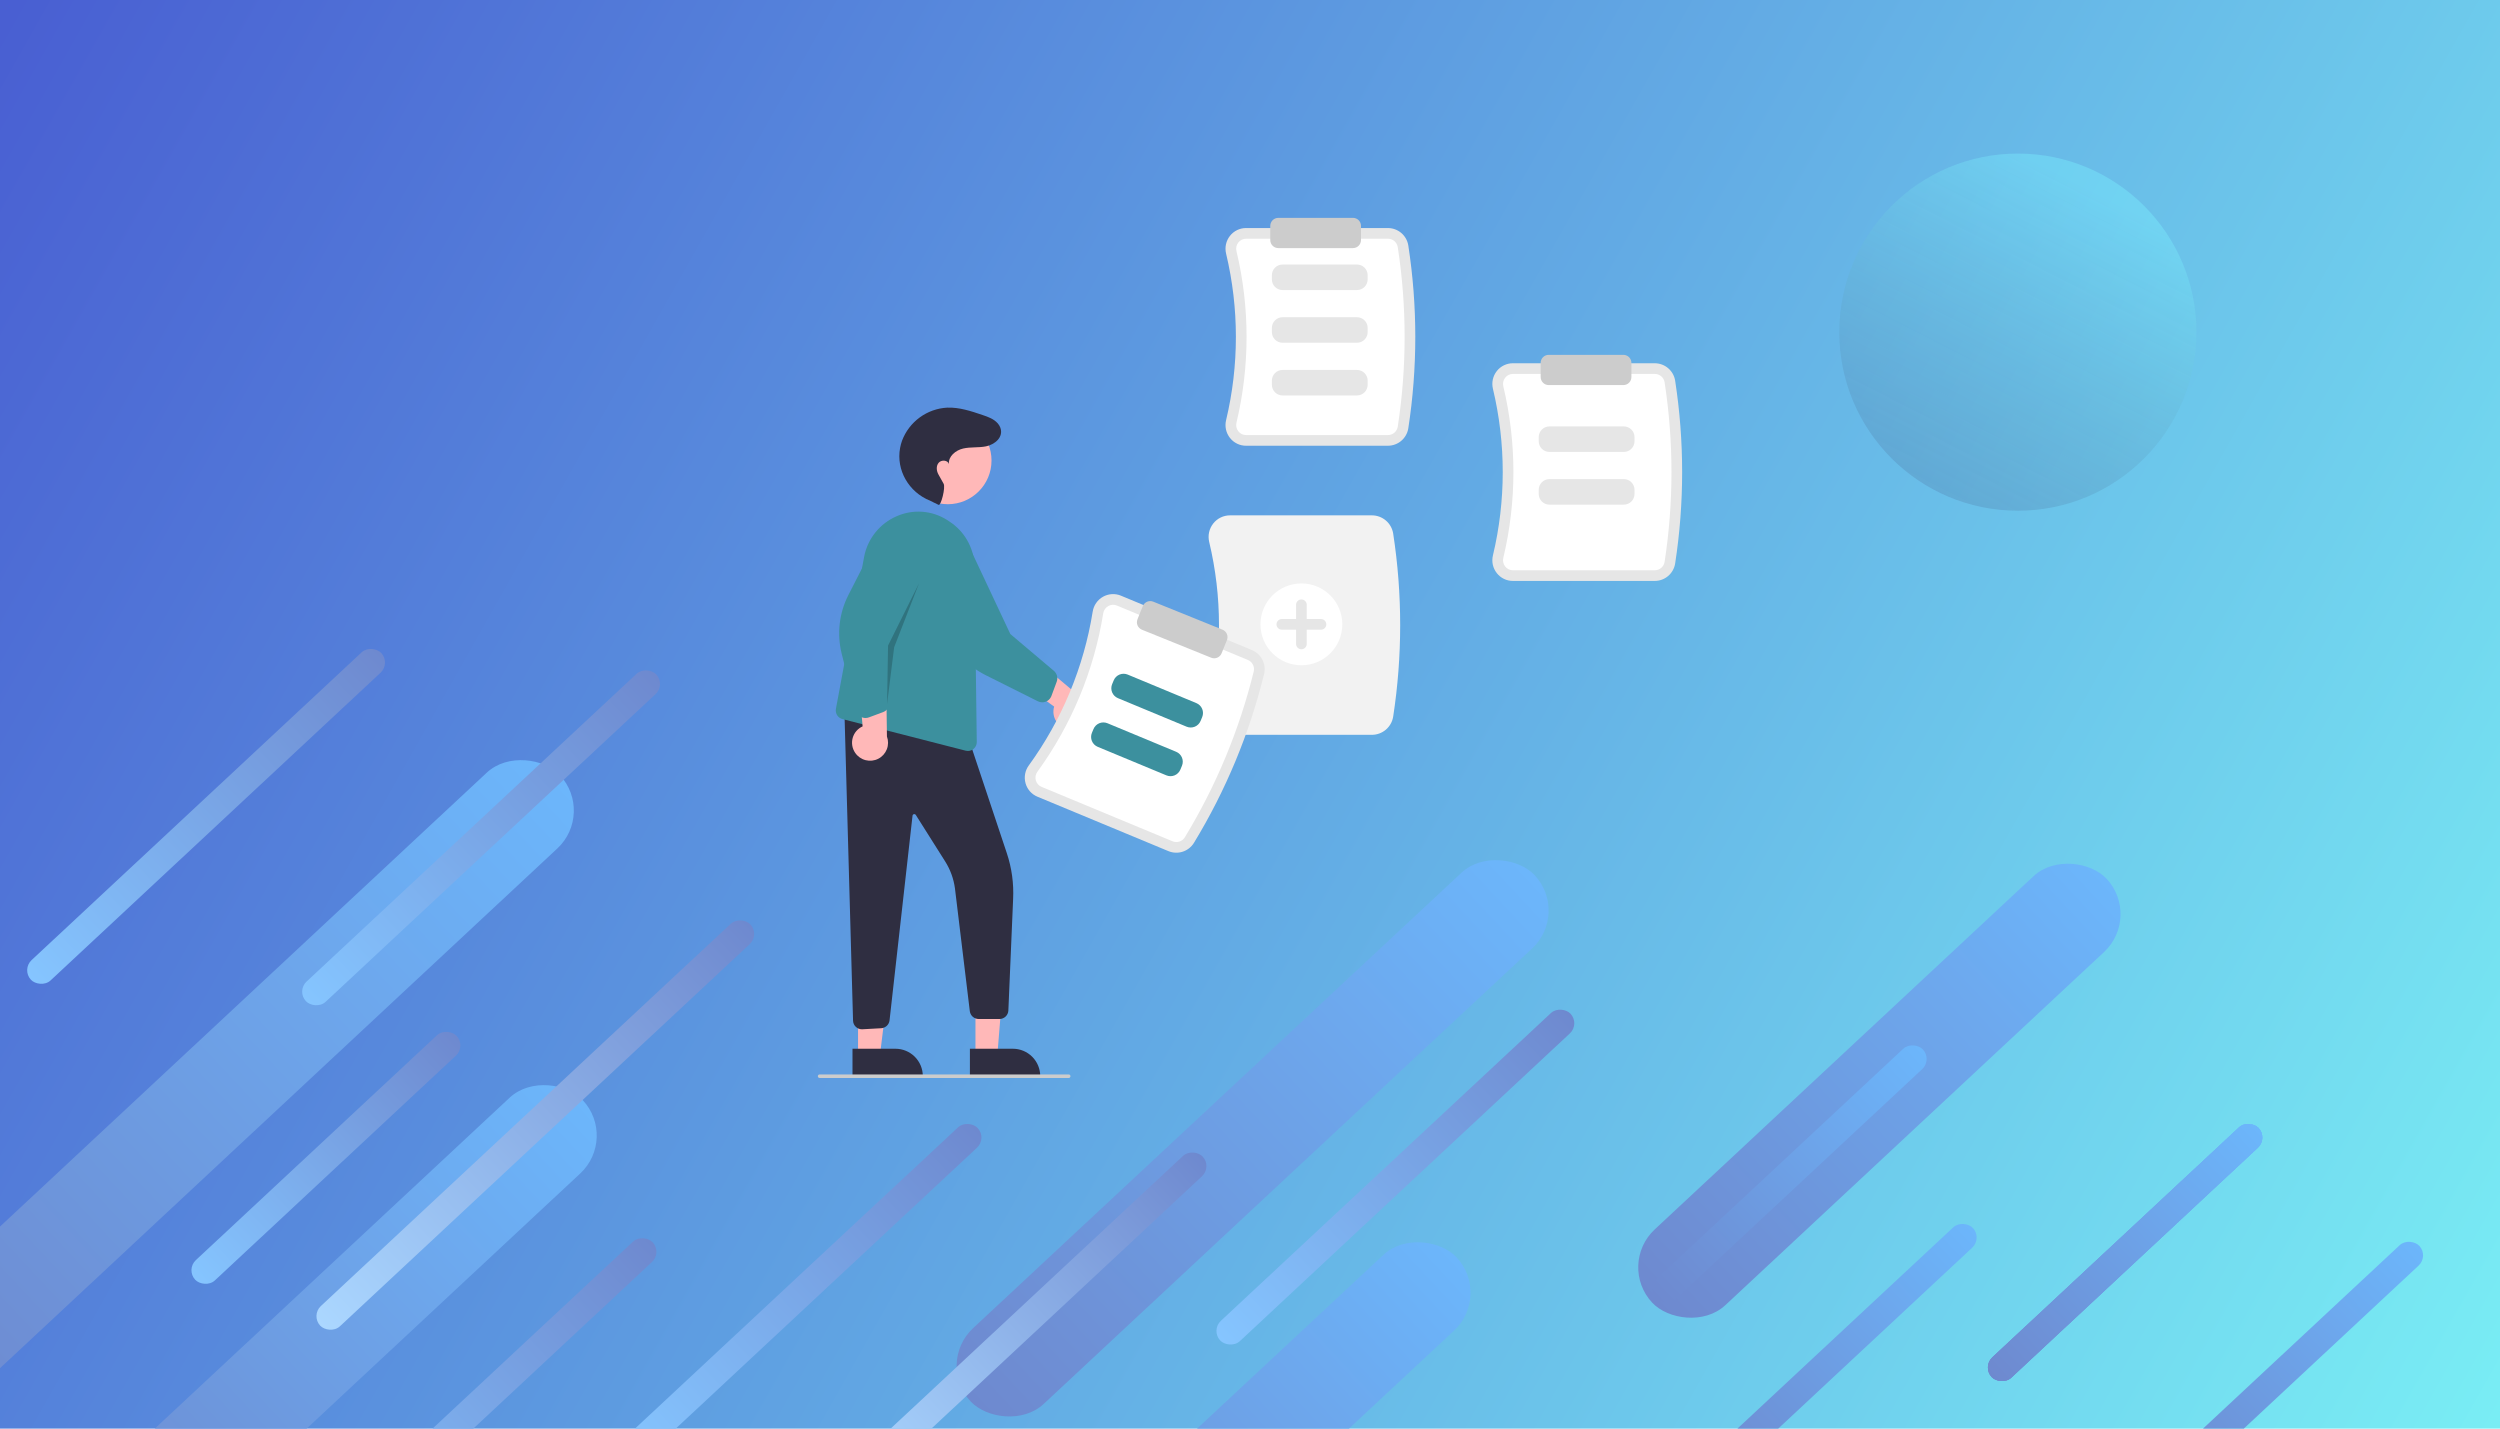 <svg width="700" height="400" viewBox="0 0 700 400" fill="none" xmlns="http://www.w3.org/2000/svg">
<g clip-path="url(#clip0_1_2)">
<rect width="700" height="400" fill="url(#paint0_linear_1_2)"/>
<rect x="599.746" y="256.672" width="174" height="29" rx="14.5" transform="rotate(137 599.746 256.672)" fill="url(#paint1_linear_1_2)"/>
<rect x="541.07" y="296.695" width="102.221" height="7.787" rx="3.893" transform="rotate(137 541.07 296.695)" fill="url(#paint2_linear_1_2)"/>
<rect x="339" y="372.48" width="134.135" height="7.787" rx="3.893" transform="rotate(-43 339 372.48)" fill="url(#paint3_linear_1_2)"/>
<rect x="635.07" y="318.695" width="102.221" height="7.787" rx="3.893" transform="rotate(137 635.07 318.695)" fill="url(#paint4_linear_1_2)"/>
<rect x="635.07" y="318.695" width="102.221" height="7.787" rx="3.893" transform="rotate(137 635.07 318.695)" fill="url(#paint5_linear_1_2)"/>
<rect x="680.07" y="351.695" width="102.221" height="7.787" rx="3.893" transform="rotate(137 680.07 351.695)" fill="url(#paint6_linear_1_2)"/>
<rect x="635.07" y="318.695" width="102.221" height="7.787" rx="3.893" transform="rotate(137 635.07 318.695)" fill="url(#paint7_linear_1_2)"/>
<rect x="555.07" y="346.695" width="102.221" height="7.787" rx="3.893" transform="rotate(137 555.07 346.695)" fill="url(#paint8_linear_1_2)"/>
<rect x="417.746" y="362.672" width="174" height="29" rx="14.5" transform="rotate(137 417.746 362.672)" fill="url(#paint9_linear_1_2)"/>
<rect x="439.61" y="255.672" width="216" height="29" rx="14.5" transform="rotate(137 439.61 255.672)" fill="url(#paint10_linear_1_2)"/>
<rect x="173.081" y="318.672" width="194" height="29" rx="14.5" transform="rotate(137 173.081 318.672)" fill="url(#paint11_linear_1_2)"/>
<rect x="166.668" y="227.672" width="250" height="29" rx="14.5" transform="rotate(137 166.668 227.672)" fill="url(#paint12_linear_1_2)"/>
<rect x="87" y="368.336" width="164.716" height="7.787" rx="3.893" transform="rotate(-43 87 368.336)" fill="url(#paint13_linear_1_2)"/>
<rect x="236" y="412.48" width="134.135" height="7.787" rx="3.893" transform="rotate(-43 236 412.48)" fill="url(#paint14_linear_1_2)"/>
<rect x="83" y="277.48" width="134.135" height="7.787" rx="3.893" transform="rotate(-43 83 277.48)" fill="url(#paint15_linear_1_2)"/>
<rect x="173" y="404.48" width="134.135" height="7.787" rx="3.893" transform="rotate(-43 173 404.48)" fill="url(#paint16_linear_1_2)"/>
<rect x="52" y="355.48" width="100.095" height="7.787" rx="3.893" transform="rotate(-43 52 355.48)" fill="url(#paint17_linear_1_2)"/>
<rect x="82" y="436.48" width="134.135" height="7.787" rx="3.893" transform="rotate(-43 82 436.48)" fill="url(#paint18_linear_1_2)"/>
<rect x="6" y="271.48" width="134.135" height="7.787" rx="3.893" transform="rotate(-43 6 271.48)" fill="url(#paint19_linear_1_2)"/>
<g style="mix-blend-mode:multiply">
<circle cx="565" cy="93" r="50" fill="url(#paint20_linear_1_2)"/>
</g>
<g clip-path="url(#clip1_1_2)" filter="url(#filter0_di_1_2)">
<path d="M388.625 119.807H348.904C348.035 119.809 347.176 119.614 346.394 119.234C345.611 118.855 344.925 118.302 344.389 117.618C343.842 116.928 343.46 116.122 343.273 115.261C343.085 114.401 343.096 113.509 343.305 112.653C346.965 97.32 346.965 81.34 343.304 66.007C343.096 65.151 343.085 64.259 343.273 63.399C343.461 62.538 343.842 61.732 344.389 61.042C344.925 60.358 345.611 59.805 346.394 59.425C347.176 59.046 348.035 58.85 348.904 58.853H388.625C389.996 58.857 391.321 59.348 392.365 60.238C393.408 61.127 394.102 62.359 394.323 63.712C396.937 80.691 396.937 97.969 394.323 114.948C394.102 116.301 393.408 117.532 392.365 118.422C391.321 119.312 389.996 119.803 388.625 119.807Z" fill="#E6E6E6"/>
<path d="M348.904 61.842C348.487 61.84 348.074 61.934 347.698 62.116C347.323 62.298 346.993 62.564 346.735 62.892C346.47 63.229 346.284 63.621 346.194 64.04C346.103 64.459 346.108 64.893 346.21 65.31C349.981 81.101 349.981 97.559 346.211 113.35C346.109 113.767 346.103 114.201 346.194 114.62C346.284 115.038 346.47 115.431 346.735 115.767C346.993 116.096 347.323 116.362 347.698 116.544C348.074 116.726 348.487 116.82 348.904 116.818H388.625C389.283 116.818 389.92 116.585 390.423 116.159C390.925 115.733 391.261 115.143 391.369 114.493C393.936 97.816 393.936 80.844 391.369 64.167C391.261 63.517 390.925 62.927 390.423 62.501C389.92 62.075 389.283 61.842 388.625 61.842L348.904 61.842Z" fill="white"/>
<path d="M379.957 76.213H359.113C358.321 76.212 357.561 75.897 357.001 75.337C356.441 74.776 356.126 74.017 356.125 73.224V72.056C356.126 71.264 356.441 70.504 357.001 69.944C357.561 69.384 358.321 69.069 359.113 69.068H379.957C380.749 69.069 381.509 69.384 382.069 69.944C382.629 70.504 382.944 71.264 382.945 72.056V73.224C382.944 74.017 382.629 74.776 382.069 75.337C381.509 75.897 380.749 76.212 379.957 76.213Z" fill="#E6E6E6"/>
<path d="M379.957 90.97H359.113C358.321 90.969 357.561 90.654 357.001 90.094C356.441 89.533 356.126 88.774 356.125 87.981V86.813C356.126 86.021 356.441 85.261 357.001 84.701C357.561 84.141 358.321 83.826 359.113 83.825H379.957C380.749 83.826 381.509 84.141 382.069 84.701C382.629 85.261 382.944 86.021 382.945 86.813V87.981C382.944 88.774 382.629 89.533 382.069 90.094C381.509 90.654 380.749 90.969 379.957 90.97Z" fill="#E6E6E6"/>
<path d="M379.957 105.727H359.113C358.321 105.726 357.561 105.411 357.001 104.85C356.441 104.29 356.126 103.531 356.125 102.738V101.57C356.126 100.778 356.441 100.018 357.001 99.458C357.561 98.898 358.321 98.583 359.113 98.582H379.957C380.749 98.583 381.509 98.898 382.069 99.458C382.629 100.018 382.944 100.778 382.945 101.57V102.738C382.944 103.531 382.629 104.29 382.069 104.85C381.509 105.411 380.749 105.726 379.957 105.727Z" fill="#E6E6E6"/>
<path d="M463.341 157.663H423.621C422.752 157.666 421.893 157.47 421.11 157.091C420.328 156.712 419.642 156.159 419.106 155.475C418.559 154.784 418.177 153.978 417.989 153.118C417.802 152.257 417.813 151.365 418.021 150.51C421.682 135.176 421.682 119.196 418.021 103.863C417.812 103.008 417.802 102.116 417.989 101.255C418.177 100.395 418.559 99.589 419.105 98.898C419.642 98.214 420.328 97.661 421.11 97.282C421.893 96.903 422.752 96.707 423.621 96.71H463.341C464.713 96.714 466.038 97.204 467.082 98.094C468.125 98.984 468.819 100.215 469.039 101.569C471.653 118.547 471.653 135.826 469.039 152.804C468.819 154.158 468.125 155.389 467.082 156.279C466.038 157.169 464.713 157.659 463.341 157.663Z" fill="#E6E6E6"/>
<path d="M423.621 99.698C423.204 99.697 422.791 99.791 422.415 99.973C422.04 100.155 421.71 100.42 421.452 100.749C421.187 101.085 421.001 101.478 420.91 101.897C420.82 102.316 420.825 102.75 420.927 103.166C424.698 118.958 424.698 135.415 420.928 151.207C420.825 151.623 420.82 152.057 420.911 152.476C421.001 152.895 421.187 153.288 421.452 153.624C421.71 153.953 422.04 154.218 422.415 154.4C422.791 154.582 423.204 154.676 423.621 154.675H463.342C464 154.675 464.637 154.441 465.14 154.016C465.642 153.59 465.978 153 466.086 152.35C468.653 135.673 468.653 118.701 466.086 102.023C465.978 101.373 465.642 100.783 465.14 100.357C464.637 99.932 464 99.698 463.342 99.698L423.621 99.698Z" fill="white"/>
<path d="M384.142 200.75H344.421C343.514 200.753 342.618 200.549 341.802 200.153C340.985 199.757 340.27 199.181 339.71 198.467C339.14 197.747 338.742 196.906 338.546 196.009C338.35 195.112 338.362 194.182 338.579 193.289C342.231 177.994 342.231 162.054 338.579 146.759C338.361 145.867 338.35 144.937 338.546 144.04C338.742 143.143 339.14 142.302 339.71 141.582C340.27 140.868 340.985 140.291 341.802 139.896C342.618 139.5 343.514 139.296 344.421 139.298H384.142C385.572 139.303 386.955 139.815 388.044 140.743C389.132 141.672 389.856 142.957 390.086 144.369C392.704 161.372 392.704 178.676 390.086 195.68C389.856 197.092 389.132 198.377 388.044 199.305C386.955 200.234 385.572 200.746 384.142 200.75Z" fill="#F2F2F2"/>
<path d="M454.674 121.541H433.83C433.038 121.54 432.278 121.225 431.718 120.665C431.158 120.105 430.842 119.345 430.842 118.553V117.385C430.842 116.592 431.158 115.833 431.718 115.272C432.278 114.712 433.038 114.397 433.83 114.396H454.674C455.466 114.397 456.226 114.712 456.786 115.272C457.346 115.833 457.661 116.592 457.662 117.385V118.553C457.661 119.345 457.346 120.105 456.786 120.665C456.226 121.225 455.466 121.54 454.674 121.541Z" fill="#E6E6E6"/>
<path d="M454.674 136.298H433.83C433.038 136.297 432.278 135.982 431.718 135.422C431.158 134.861 430.842 134.102 430.842 133.309V132.142C430.842 131.349 431.158 130.59 431.718 130.029C432.278 129.469 433.038 129.154 433.83 129.153H454.674C455.466 129.154 456.226 129.469 456.786 130.029C457.346 130.59 457.661 131.349 457.662 132.142V133.309C457.661 134.102 457.346 134.861 456.786 135.422C456.226 135.982 455.466 136.297 454.674 136.298Z" fill="#E6E6E6"/>
<path d="M364.393 181.275C370.72 181.275 375.849 176.146 375.849 169.819C375.849 163.491 370.72 158.362 364.393 158.362C358.065 158.362 352.936 163.491 352.936 169.819C352.936 176.146 358.065 181.275 364.393 181.275Z" fill="white"/>
<path d="M369.872 168.324H365.887V164.34C365.887 163.943 365.729 163.563 365.449 163.283C365.169 163.003 364.789 162.845 364.393 162.845C363.996 162.845 363.616 163.003 363.336 163.283C363.056 163.563 362.898 163.943 362.898 164.34V168.324H358.913C358.517 168.324 358.137 168.482 357.857 168.762C357.576 169.042 357.419 169.422 357.419 169.819C357.419 170.215 357.576 170.595 357.857 170.875C358.137 171.156 358.517 171.313 358.913 171.313H362.898V175.298C362.898 175.694 363.056 176.074 363.336 176.355C363.616 176.635 363.996 176.792 364.393 176.792C364.789 176.792 365.169 176.635 365.449 176.355C365.729 176.074 365.887 175.694 365.887 175.298V171.313H369.872C370.268 171.313 370.648 171.156 370.928 170.875C371.209 170.595 371.366 170.215 371.366 169.819C371.366 169.422 371.209 169.042 370.928 168.762C370.648 168.482 370.268 168.324 369.872 168.324Z" fill="#E6E6E6"/>
<path d="M378.838 64.468H357.917C357.323 64.467 356.753 64.231 356.333 63.811C355.913 63.39 355.676 62.821 355.676 62.226V58.242C355.676 57.647 355.913 57.078 356.333 56.657C356.753 56.237 357.323 56.001 357.917 56H378.838C379.432 56.001 380.002 56.237 380.422 56.657C380.842 57.078 381.079 57.647 381.079 58.242V62.226C381.079 62.821 380.842 63.39 380.422 63.811C380.002 64.231 379.432 64.467 378.838 64.468Z" fill="#CCCCCC"/>
<path d="M454.551 102.823H433.63C433.036 102.822 432.466 102.586 432.046 102.165C431.626 101.745 431.389 101.175 431.389 100.581V96.596C431.389 96.002 431.626 95.432 432.046 95.012C432.466 94.592 433.036 94.355 433.63 94.355H454.551C455.145 94.355 455.715 94.592 456.135 95.012C456.555 95.432 456.792 96.002 456.793 96.596V100.581C456.792 101.175 456.555 101.745 456.135 102.165C455.715 102.586 455.145 102.822 454.551 102.823Z" fill="#CCCCCC"/>
<path d="M273.131 290.642H279.238L281.147 267.087H273.13L273.131 290.642Z" fill="#FFB8B8"/>
<path d="M271.573 288.648L283.6 288.647H283.6C284.607 288.647 285.603 288.845 286.533 289.231C287.463 289.616 288.308 290.18 289.02 290.892C289.731 291.604 290.296 292.449 290.681 293.378C291.066 294.308 291.264 295.305 291.264 296.311V296.56L271.574 296.561L271.573 288.648Z" fill="#2F2E41"/>
<path d="M240.255 290.642H246.362L249.268 267.087H240.254L240.255 290.642Z" fill="#FFB8B8"/>
<path d="M238.698 288.648L250.724 288.647H250.725C251.731 288.647 252.728 288.845 253.658 289.231C254.588 289.616 255.432 290.18 256.144 290.892C256.856 291.604 257.42 292.449 257.806 293.378C258.191 294.308 258.389 295.305 258.389 296.311V296.56L238.698 296.561L238.698 288.648Z" fill="#2F2E41"/>
<path d="M241.339 283.2C240.716 283.2 240.116 282.966 239.658 282.544C239.412 282.319 239.214 282.048 239.076 281.745C238.937 281.442 238.862 281.115 238.853 280.782L236.404 193.008L271.178 201.701L281.907 233.888C283.29 238.028 283.889 242.391 283.673 246.751L282.341 277.951C282.31 278.59 282.035 279.193 281.572 279.635C281.108 280.076 280.493 280.322 279.853 280.322H274.02C273.418 280.319 272.838 280.1 272.384 279.704C271.931 279.308 271.636 278.761 271.552 278.165L267.384 243.725C267.019 241.038 266.08 238.462 264.628 236.171L256.425 223.183C256.37 223.096 256.289 223.028 256.195 222.989C256.1 222.949 255.995 222.94 255.895 222.963C255.795 222.985 255.704 223.038 255.635 223.114C255.566 223.19 255.522 223.285 255.509 223.387L249.071 280.714C249.002 281.295 248.73 281.834 248.303 282.234C247.876 282.635 247.321 282.872 246.737 282.904L241.481 283.196C241.433 283.199 241.386 283.2 241.339 283.2Z" fill="#2F2E41"/>
<path d="M265.391 136.18C272.148 136.18 277.625 130.702 277.625 123.946C277.625 117.189 272.148 111.711 265.391 111.711C258.634 111.711 253.157 117.189 253.157 123.946C253.157 130.702 258.634 136.18 265.391 136.18Z" fill="#FFB8B8"/>
<path d="M271.011 205.271C270.801 205.27 270.591 205.244 270.387 205.191L235.885 196.345C235.268 196.187 234.735 195.799 234.396 195.26C234.057 194.721 233.937 194.073 234.061 193.448L241.984 150.764C242.478 148.297 243.563 145.987 245.146 144.031C246.73 142.075 248.764 140.533 251.075 139.537C253.326 138.541 255.788 138.114 258.244 138.294C260.699 138.474 263.072 139.256 265.154 140.571C265.637 140.872 266.124 141.201 266.6 141.548C268.517 142.962 270.081 144.801 271.168 146.921C272.255 149.041 272.836 151.384 272.866 153.766L273.496 202.745C273.5 203.074 273.439 203.401 273.316 203.707C273.193 204.012 273.011 204.291 272.78 204.526C272.549 204.76 272.274 204.947 271.97 205.075C271.666 205.203 271.341 205.269 271.011 205.271Z" fill="#3C909E"/>
<path d="M239.435 205.773C239.024 205.167 238.75 204.478 238.633 203.756C238.516 203.033 238.56 202.293 238.76 201.589C238.96 200.884 239.312 200.232 239.791 199.679C240.271 199.125 240.866 198.683 241.534 198.384L240 180.651L248.132 185.058L248.342 201.223C248.77 202.379 248.758 203.652 248.31 204.801C247.862 205.949 247.008 206.893 245.91 207.454C244.812 208.015 243.546 208.153 242.353 207.844C241.16 207.534 240.121 206.797 239.435 205.773Z" fill="#FFB8B8"/>
<path d="M242.34 196.039C242.111 196.039 241.882 196.01 241.66 195.953C241.182 195.831 240.746 195.582 240.397 195.233C240.049 194.883 239.802 194.446 239.682 193.967L235.685 178.086C234.289 172.539 234.954 166.673 237.559 161.581L245.931 145.202C246.461 143.241 247.74 141.566 249.492 140.54C251.245 139.513 253.331 139.216 255.3 139.713C256.282 139.961 257.204 140.402 258.014 141.009C258.825 141.616 259.506 142.378 260.02 143.25C260.544 144.135 260.886 145.116 261.028 146.135C261.169 147.153 261.107 148.19 260.843 149.184L248.925 175.836L249.066 191.794C249.07 192.357 248.901 192.907 248.582 193.371C248.262 193.834 247.808 194.189 247.281 194.386L243.292 195.867C242.988 195.981 242.665 196.039 242.34 196.039Z" fill="#3C909E"/>
<path d="M299.392 199.25C298.665 199.166 297.964 198.925 297.34 198.542C296.716 198.158 296.184 197.643 295.78 197.032C295.377 196.421 295.113 195.729 295.006 195.004C294.899 194.28 294.952 193.541 295.162 192.839L280.72 182.434L289.365 179.145L301.754 189.531C302.909 189.961 303.867 190.8 304.445 191.889C305.023 192.978 305.181 194.241 304.89 195.439C304.599 196.637 303.878 197.687 302.865 198.389C301.852 199.091 300.616 199.398 299.392 199.25Z" fill="#FFB8B8"/>
<path d="M291.832 191.651C291.406 191.651 290.986 191.552 290.605 191.362L275.961 184.031C270.846 181.471 266.835 177.14 264.674 171.844L257.721 154.814C256.58 153.133 256.146 151.071 256.511 149.073C256.876 147.075 258.011 145.3 259.673 144.132C260.503 143.548 261.441 143.136 262.432 142.918C263.423 142.701 264.448 142.683 265.446 142.865C266.456 143.047 267.42 143.427 268.282 143.984C269.144 144.54 269.887 145.263 270.467 146.109L282.893 172.528L295.08 182.831C295.509 183.195 295.816 183.682 295.959 184.227C296.102 184.771 296.074 185.347 295.88 185.875L294.401 189.864C294.207 190.387 293.859 190.839 293.401 191.157C292.941 191.479 292.393 191.651 291.832 191.651Z" fill="#3C909E"/>
<path d="M262.822 136.367C263.472 136.651 264.803 131.472 264.207 130.436C263.32 128.895 263.373 128.906 262.784 127.887C262.195 126.868 262.063 125.473 262.826 124.576C263.588 123.679 265.352 123.798 265.7 124.922C265.476 122.787 267.589 121.07 269.681 120.587C271.774 120.105 273.981 120.404 276.086 119.975C278.528 119.477 281.068 117.43 280.094 114.745C279.927 114.297 279.676 113.886 279.356 113.532C278.231 112.266 276.656 111.726 275.116 111.203C271.913 110.116 268.623 109.016 265.243 109.136C262.458 109.281 259.775 110.236 257.524 111.882C255.273 113.528 253.55 115.795 252.567 118.405C252.335 119.058 252.154 119.728 252.028 120.41C250.868 126.649 254.49 132.802 260.374 135.178L262.822 136.367Z" fill="#2F2E41"/>
<path opacity="0.2" d="M248.377 192.156L248.654 175.753L257.343 158.284L250.369 176.216L248.377 192.156Z" fill="black"/>
<path d="M327.167 233.319L290.486 218.079C289.682 217.748 288.965 217.238 288.387 216.587C287.81 215.937 287.389 215.163 287.156 214.326C286.916 213.478 286.873 212.587 287.03 211.721C287.186 210.854 287.539 210.035 288.06 209.325C297.324 196.569 303.455 181.813 305.957 166.248C306.093 165.378 306.425 164.55 306.929 163.828C307.432 163.105 308.094 162.507 308.863 162.079C309.622 161.653 310.467 161.406 311.335 161.356C312.203 161.306 313.071 161.455 313.873 161.791L350.554 177.031C351.818 177.561 352.854 178.522 353.476 179.744C354.099 180.967 354.267 182.37 353.951 183.704C349.851 200.386 343.221 216.342 334.293 231.018C333.57 232.184 332.457 233.055 331.152 233.476C329.847 233.897 328.435 233.842 327.167 233.319Z" fill="#E6E6E6"/>
<path d="M312.727 164.551C312.342 164.389 311.925 164.318 311.508 164.342C311.091 164.365 310.685 164.484 310.321 164.688C309.946 164.897 309.625 165.189 309.38 165.541C309.135 165.893 308.974 166.296 308.908 166.72C306.331 182.749 300.017 197.947 290.476 211.083C290.222 211.429 290.05 211.827 289.973 212.249C289.897 212.671 289.917 213.104 290.033 213.517C290.145 213.919 290.348 214.291 290.625 214.603C290.902 214.916 291.247 215.16 291.633 215.319L328.313 230.559C328.921 230.812 329.6 230.841 330.227 230.641C330.854 230.44 331.39 230.024 331.739 229.465C340.509 215.05 347.021 199.377 351.049 182.99C351.198 182.349 351.115 181.675 350.815 181.089C350.514 180.503 350.015 180.043 349.407 179.791L312.727 164.551Z" fill="white"/>
<path d="M332.257 198.476L313.009 190.479C312.278 190.174 311.697 189.591 311.395 188.859C311.092 188.127 311.093 187.304 311.396 186.572L311.844 185.494C312.149 184.762 312.731 184.182 313.464 183.879C314.196 183.577 315.018 183.577 315.751 183.881L334.999 191.878C335.73 192.183 336.311 192.765 336.613 193.497C336.916 194.23 336.915 195.052 336.612 195.784L336.164 196.863C335.859 197.594 335.277 198.175 334.544 198.477C333.812 198.78 332.989 198.779 332.257 198.476Z" fill="#3C909E"/>
<path d="M326.595 212.103L307.347 204.106C306.616 203.801 306.035 203.219 305.733 202.486C305.43 201.754 305.431 200.932 305.734 200.2L306.182 199.121C306.487 198.39 307.069 197.809 307.802 197.507C308.534 197.204 309.356 197.205 310.088 197.508L329.337 205.505C330.068 205.81 330.649 206.393 330.951 207.125C331.254 207.857 331.253 208.68 330.95 209.412L330.502 210.49C330.197 211.222 329.615 211.802 328.882 212.105C328.15 212.407 327.327 212.407 326.595 212.103Z" fill="#3C909E"/>
<path d="M339.97 179.324C339.682 179.324 339.397 179.268 339.13 179.159L319.734 171.317C319.184 171.094 318.744 170.661 318.512 170.114C318.28 169.567 318.274 168.951 318.496 168.399L319.99 164.705C320.213 164.154 320.646 163.714 321.193 163.482C321.74 163.25 322.357 163.244 322.908 163.467L342.304 171.309C342.854 171.532 343.294 171.965 343.526 172.512C343.758 173.059 343.764 173.676 343.542 174.227L342.048 177.921C341.88 178.335 341.593 178.689 341.223 178.939C340.853 179.189 340.417 179.323 339.97 179.324Z" fill="#CCCCCC"/>
<path d="M299.234 296.837H229.498C229.366 296.837 229.239 296.785 229.146 296.692C229.052 296.598 229 296.471 229 296.339C229 296.207 229.052 296.081 229.146 295.987C229.239 295.894 229.366 295.841 229.498 295.841H299.234C299.366 295.841 299.493 295.894 299.586 295.987C299.68 296.081 299.732 296.207 299.732 296.339C299.732 296.471 299.68 296.598 299.586 296.692C299.493 296.785 299.366 296.837 299.234 296.837Z" fill="#CCCCCC"/>
</g>
</g>
<defs>
<filter id="filter0_di_1_2" x="221.9" y="49.9" width="256.2" height="255.038" filterUnits="userSpaceOnUse" color-interpolation-filters="sRGB">
<feFlood flood-opacity="0" result="BackgroundImageFix"/>
<feColorMatrix in="SourceAlpha" type="matrix" values="0 0 0 0 0 0 0 0 0 0 0 0 0 0 0 0 0 0 127 0" result="hardAlpha"/>
<feOffset dy="1"/>
<feGaussianBlur stdDeviation="3.55"/>
<feComposite in2="hardAlpha" operator="out"/>
<feColorMatrix type="matrix" values="0 0 0 0 0 0 0 0 0 0 0 0 0 0 0 0 0 0 0.25 0"/>
<feBlend mode="normal" in2="BackgroundImageFix" result="effect1_dropShadow_1_2"/>
<feBlend mode="normal" in="SourceGraphic" in2="effect1_dropShadow_1_2" result="shape"/>
<feColorMatrix in="SourceAlpha" type="matrix" values="0 0 0 0 0 0 0 0 0 0 0 0 0 0 0 0 0 0 127 0" result="hardAlpha"/>
<feOffset dy="4"/>
<feGaussianBlur stdDeviation="4.2"/>
<feComposite in2="hardAlpha" operator="arithmetic" k2="-1" k3="1"/>
<feColorMatrix type="matrix" values="0 0 0 0 0 0 0 0 0 0 0 0 0 0 0 0 0 0 0.25 0"/>
<feBlend mode="normal" in2="shape" result="effect2_innerShadow_1_2"/>
</filter>
<linearGradient id="paint0_linear_1_2" x1="2.5" y1="3.5" x2="700" y2="397.034" gradientUnits="userSpaceOnUse">
<stop stop-color="#495FD2"/>
<stop offset="1" stop-color="#79EDF4"/>
</linearGradient>
<linearGradient id="paint1_linear_1_2" x1="773.746" y1="271.172" x2="599.746" y2="271.172" gradientUnits="userSpaceOnUse">
<stop stop-color="#6E89CF"/>
<stop offset="1" stop-color="#6CB6FB"/>
</linearGradient>
<linearGradient id="paint2_linear_1_2" x1="643.292" y1="300.588" x2="541.07" y2="300.588" gradientUnits="userSpaceOnUse">
<stop stop-color="#6E89CF"/>
<stop offset="1" stop-color="#6CB6FB"/>
</linearGradient>
<linearGradient id="paint3_linear_1_2" x1="473.135" y1="376.373" x2="339" y2="376.373" gradientUnits="userSpaceOnUse">
<stop stop-color="#6E89CF"/>
<stop offset="1" stop-color="#85C5FF"/>
</linearGradient>
<linearGradient id="paint4_linear_1_2" x1="737.292" y1="322.588" x2="635.07" y2="322.588" gradientUnits="userSpaceOnUse">
<stop stop-color="#6E89CF"/>
<stop offset="1" stop-color="#6CB6FB"/>
</linearGradient>
<linearGradient id="paint5_linear_1_2" x1="737.292" y1="322.588" x2="635.07" y2="322.588" gradientUnits="userSpaceOnUse">
<stop stop-color="#6E89CF"/>
<stop offset="1" stop-color="#6CB6FB"/>
</linearGradient>
<linearGradient id="paint6_linear_1_2" x1="782.292" y1="355.588" x2="680.07" y2="355.588" gradientUnits="userSpaceOnUse">
<stop stop-color="#6E89CF"/>
<stop offset="1" stop-color="#6CB6FB"/>
</linearGradient>
<linearGradient id="paint7_linear_1_2" x1="737.292" y1="322.588" x2="635.07" y2="322.588" gradientUnits="userSpaceOnUse">
<stop stop-color="#6E89CF"/>
<stop offset="1" stop-color="#6CB6FB"/>
</linearGradient>
<linearGradient id="paint8_linear_1_2" x1="657.292" y1="350.588" x2="555.07" y2="350.588" gradientUnits="userSpaceOnUse">
<stop stop-color="#6E89CF"/>
<stop offset="1" stop-color="#6CB6FB"/>
</linearGradient>
<linearGradient id="paint9_linear_1_2" x1="591.746" y1="377.172" x2="417.746" y2="377.172" gradientUnits="userSpaceOnUse">
<stop stop-color="#6E89CF"/>
<stop offset="1" stop-color="#6CB6FB"/>
</linearGradient>
<linearGradient id="paint10_linear_1_2" x1="655.61" y1="270.172" x2="439.61" y2="270.172" gradientUnits="userSpaceOnUse">
<stop stop-color="#6E89CF"/>
<stop offset="1" stop-color="#6CB6FB"/>
</linearGradient>
<linearGradient id="paint11_linear_1_2" x1="367.081" y1="333.172" x2="173.081" y2="333.172" gradientUnits="userSpaceOnUse">
<stop stop-color="#6E89CF"/>
<stop offset="1" stop-color="#6CB6FB"/>
</linearGradient>
<linearGradient id="paint12_linear_1_2" x1="416.668" y1="242.172" x2="166.668" y2="242.172" gradientUnits="userSpaceOnUse">
<stop stop-color="#6E89CF"/>
<stop offset="1" stop-color="#6CB6FB"/>
</linearGradient>
<linearGradient id="paint13_linear_1_2" x1="251.716" y1="372.229" x2="87" y2="372.229" gradientUnits="userSpaceOnUse">
<stop stop-color="#6E89CF"/>
<stop offset="1" stop-color="#ABD7FF"/>
</linearGradient>
<linearGradient id="paint14_linear_1_2" x1="370.135" y1="416.373" x2="236" y2="416.373" gradientUnits="userSpaceOnUse">
<stop stop-color="#6E89CF"/>
<stop offset="1" stop-color="#ABD7FF"/>
</linearGradient>
<linearGradient id="paint15_linear_1_2" x1="217.135" y1="281.373" x2="83" y2="281.373" gradientUnits="userSpaceOnUse">
<stop stop-color="#6E89CF"/>
<stop offset="1" stop-color="#85C5FF"/>
</linearGradient>
<linearGradient id="paint16_linear_1_2" x1="307.135" y1="408.373" x2="173" y2="408.373" gradientUnits="userSpaceOnUse">
<stop stop-color="#6E89CF"/>
<stop offset="1" stop-color="#85C5FF"/>
</linearGradient>
<linearGradient id="paint17_linear_1_2" x1="152.095" y1="359.373" x2="52" y2="359.373" gradientUnits="userSpaceOnUse">
<stop stop-color="#6E89CF"/>
<stop offset="1" stop-color="#85C5FF"/>
</linearGradient>
<linearGradient id="paint18_linear_1_2" x1="216.135" y1="440.373" x2="82" y2="440.373" gradientUnits="userSpaceOnUse">
<stop stop-color="#6E89CF"/>
<stop offset="1" stop-color="#85C5FF"/>
</linearGradient>
<linearGradient id="paint19_linear_1_2" x1="140.135" y1="275.373" x2="6" y2="275.373" gradientUnits="userSpaceOnUse">
<stop stop-color="#6E89CF"/>
<stop offset="1" stop-color="#85C5FF"/>
</linearGradient>
<linearGradient id="paint20_linear_1_2" x1="565" y1="43" x2="519" y2="133" gradientUnits="userSpaceOnUse">
<stop stop-color="#7BEFFF" stop-opacity="0.4"/>
<stop offset="1" stop-color="#4E75A3" stop-opacity="0.3"/>
</linearGradient>
<clipPath id="clip0_1_2">
<rect width="700" height="400" fill="white"/>
</clipPath>
<clipPath id="clip1_1_2">
<rect width="242" height="240.838" fill="white" transform="translate(229 56)"/>
</clipPath>
</defs>
</svg>
